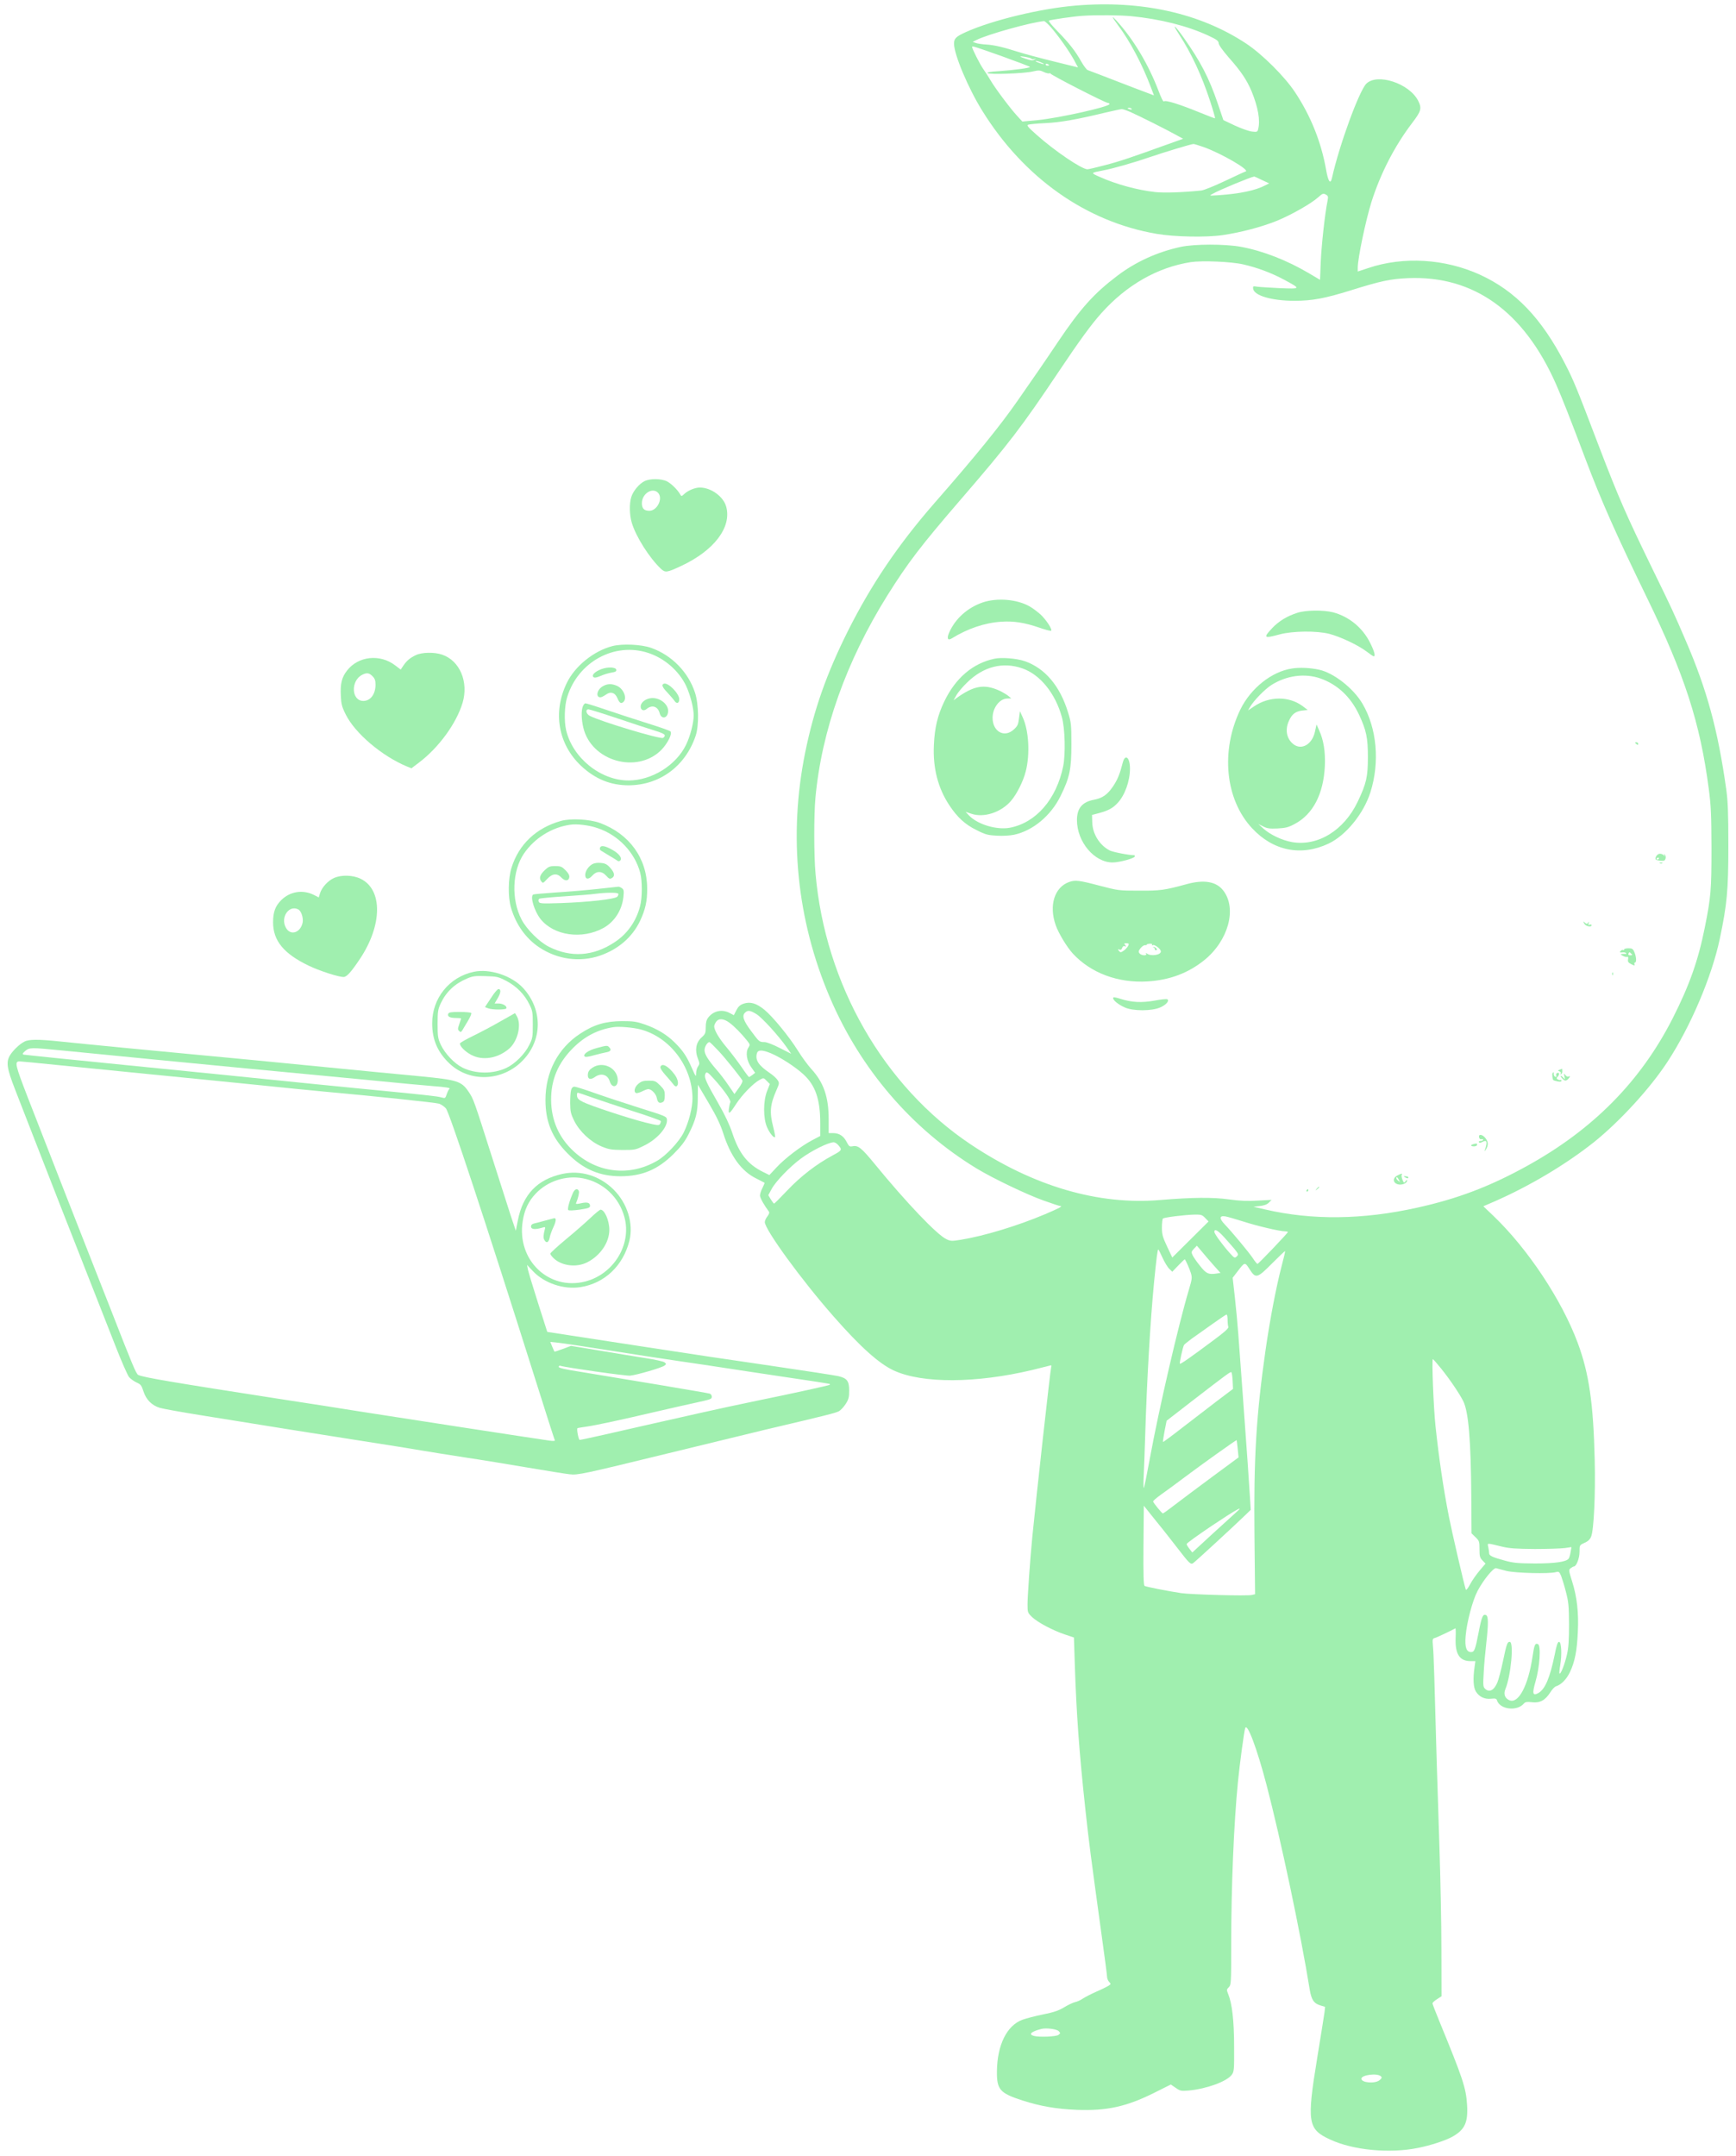 <svg width="211" height="262" viewBox="0 0 211 262" fill="none" xmlns="http://www.w3.org/2000/svg">
<path d="M130.75 0.678C126.487 1.029 120.628 2.45 117.42 3.886C116.189 4.442 115.955 4.677 115.955 5.307C115.955 6.61 117.669 10.697 119.383 13.451C124.437 21.61 132.039 26.972 140.623 28.422C142.776 28.788 146.629 28.861 148.621 28.568C150.862 28.231 153.323 27.587 155.213 26.825C156.956 26.107 159.388 24.73 160.223 23.969C160.735 23.515 160.823 23.471 161.131 23.632C161.438 23.808 161.453 23.881 161.351 24.423C161.028 26.005 160.618 29.799 160.53 31.791L160.442 34.003L159.109 33.212C156.429 31.63 153.514 30.487 150.818 29.989C148.87 29.638 145.179 29.638 143.494 30.004C140.667 30.619 138.045 31.806 135.789 33.52C132.962 35.658 131.321 37.489 128.597 41.532C127 43.92 125.784 45.678 123.689 48.681C121.565 51.742 118.562 55.434 113.626 61.073C109.173 66.171 105.906 71.005 103.05 76.689C100.457 81.889 98.934 86.195 97.864 91.439C95.814 101.547 96.839 111.786 100.867 121.205C104.573 129.906 110.843 137.201 118.694 141.977C120.643 143.163 124.729 145.126 126.824 145.873C127.85 146.239 128.772 146.547 128.875 146.547C129.241 146.547 128.729 146.811 127.015 147.543C123.646 148.964 119.588 150.194 116.761 150.648C115.691 150.824 115.53 150.81 115.032 150.575C113.875 150.033 110.11 146.078 106.302 141.42C104.705 139.472 104.295 139.149 103.636 139.281C103.255 139.354 103.182 139.296 102.918 138.783C102.552 138.051 102.01 137.685 101.277 137.685H100.721V136C100.721 133.29 100.105 131.503 98.582 129.862C98.172 129.408 97.439 128.412 96.971 127.65C95.931 125.98 93.953 123.563 92.913 122.699C91.946 121.908 91.199 121.688 90.394 121.952C89.939 122.113 89.734 122.304 89.5 122.758L89.192 123.358L88.694 123.095C87.772 122.597 86.731 122.816 86.087 123.637C85.867 123.93 85.779 124.237 85.779 124.809C85.779 125.526 85.735 125.644 85.252 126.083C84.593 126.684 84.432 127.592 84.812 128.603C85.047 129.203 85.047 129.276 84.842 129.584C84.71 129.76 84.607 130.141 84.607 130.434C84.607 130.902 84.564 130.844 84.095 129.789C83.48 128.368 82.996 127.65 82.015 126.684C81.048 125.717 79.847 124.999 78.382 124.486C77.371 124.135 76.99 124.076 75.599 124.076C73.577 124.091 72.186 124.501 70.501 125.614C67.82 127.372 66.297 130.272 66.297 133.642C66.297 136.322 67.103 138.27 69.007 140.175C70.911 142.094 72.889 142.929 75.452 142.929C78.06 142.914 79.935 142.123 81.839 140.248C82.791 139.296 83.231 138.725 83.685 137.831C84.578 136.088 84.812 135.15 84.812 133.363L84.827 131.811L86.131 134.022C87.083 135.634 87.552 136.615 87.903 137.699C88.782 140.482 90.115 142.313 91.902 143.192C92.444 143.471 92.898 143.705 92.928 143.72C92.957 143.72 92.84 143.998 92.679 144.335C92.503 144.657 92.371 145.082 92.371 145.272C92.371 145.551 92.869 146.444 93.455 147.221C93.543 147.323 93.484 147.528 93.279 147.792C93.103 148.012 92.957 148.334 92.957 148.495C92.957 149.403 97.41 155.526 101.307 159.95C104.544 163.642 106.858 165.722 108.66 166.542C112.117 168.124 118.621 168.095 125.462 166.469C126.473 166.22 127.425 165.985 127.571 165.941C127.791 165.868 127.835 165.912 127.762 166.132C127.659 166.483 125.96 181.776 125.477 186.684C125.198 189.555 124.891 193.935 124.891 194.945C124.891 195.927 124.905 195.971 125.447 196.498C126.136 197.143 127.952 198.109 129.432 198.607L130.53 198.974L130.633 202.167C130.838 208.349 131.16 212.816 131.922 219.877C132.361 223.935 132.566 225.458 133.826 234.643C134.236 237.528 134.559 240.048 134.559 240.224C134.559 240.414 134.676 240.678 134.808 240.824C135.042 241.059 135.042 241.088 134.734 241.293C134.544 241.41 133.899 241.732 133.284 241.996C132.684 242.26 131.937 242.641 131.644 242.831C131.351 243.036 130.896 243.241 130.647 243.285C130.398 243.344 129.812 243.622 129.329 243.915C128.685 244.311 128.069 244.516 126.766 244.779C125.813 244.97 124.7 245.263 124.261 245.424C122.371 246.127 121.214 248.485 121.17 251.649C121.141 253.92 121.521 254.345 124.305 255.238C126.487 255.941 128.406 256.264 130.838 256.366C134.529 256.513 136.932 255.985 140.374 254.257L142.308 253.29L142.908 253.7C143.45 254.081 143.567 254.096 144.49 254.022C146.658 253.817 149.104 252.924 149.705 252.118C149.998 251.723 150.013 251.532 149.998 248.676C149.998 245.541 149.749 243.432 149.28 242.304C149.075 241.791 149.075 241.747 149.354 241.469C149.632 241.19 149.646 240.985 149.646 236.312C149.646 229.193 149.969 221.488 150.467 216.493C150.687 214.267 151.214 210.37 151.346 209.989C151.58 209.271 152.781 212.45 153.953 216.933C155.667 223.495 158.113 235.053 159.183 241.732C159.388 242.992 159.695 243.446 160.486 243.681L161.058 243.856L160.984 244.53C160.926 244.896 160.545 247.372 160.105 250.023C158.816 257.904 158.934 258.725 161.688 259.984C164.456 261.273 168.895 261.698 172.352 260.995C173.948 260.673 175.691 260.102 176.556 259.618C178.05 258.769 178.445 257.89 178.313 255.751C178.182 253.686 177.801 252.558 174.93 245.57C174.49 244.486 174.109 243.52 174.109 243.432C174.109 243.344 174.358 243.109 174.666 242.919L175.208 242.567L175.193 236.928C175.193 233.822 175.076 228.051 174.944 224.11C174.812 220.155 174.666 215.614 174.622 214.003C174.358 204.335 174.256 200.863 174.168 200.043C174.095 199.179 174.109 199.105 174.402 199.032C174.637 198.974 176.424 198.124 176.893 197.86C176.937 197.831 176.951 198.373 176.922 199.047C176.849 200.98 177.405 201.845 178.724 201.845H179.324L179.222 202.577C179.017 203.983 179.075 205.038 179.383 205.536C179.778 206.181 180.452 206.503 181.229 206.415C181.741 206.356 181.888 206.4 181.946 206.605C182.298 207.733 184.407 207.982 185.228 206.986C185.389 206.811 185.594 206.767 186.194 206.84C187.176 206.957 187.806 206.605 188.421 205.653C188.641 205.287 188.963 204.95 189.124 204.906C189.769 204.701 190.413 204.042 190.823 203.163C191.409 201.933 191.673 200.6 191.775 198.314C191.893 195.971 191.673 194.008 191.072 192.133C190.662 190.814 190.647 190.756 190.911 190.551C191.058 190.448 191.219 190.346 191.292 190.346C191.6 190.331 191.98 189.35 191.98 188.573C191.98 187.753 191.98 187.753 192.581 187.475C193.006 187.299 193.255 187.05 193.387 186.728C193.724 185.937 193.929 181.527 193.826 177.382C193.665 170.512 193.138 166.879 191.761 163.173C189.827 157.973 185.711 151.762 181.536 147.763L180.291 146.576L181.712 145.961C186.004 144.071 190.34 141.478 193.738 138.783C196.858 136.278 200.579 132.235 202.688 128.998C205.501 124.691 208.064 118.656 209.031 114.071C209.91 109.882 210.071 108.197 210.071 102.748C210.071 98.72 210.013 97.328 209.808 95.863C208.797 88.7 207.479 83.837 204.886 77.831C203.523 74.652 203.099 73.73 200.916 69.276C197.664 62.597 196.756 60.546 194.324 54.188C191.6 47.025 191.248 46.19 190.237 44.227C187.396 38.69 184.202 35.351 179.866 33.373C175.618 31.439 170.579 31.132 166.316 32.567L165.027 32.992V32.523C165.027 31.366 165.994 26.781 166.697 24.525C167.796 21.068 169.495 17.772 171.604 14.989C172.747 13.495 172.835 13.173 172.366 12.235C171.282 10.126 167.4 8.852 166.067 10.17C165.188 11.063 162.771 17.655 161.893 21.625C161.702 22.475 161.424 22.064 161.16 20.526C160.574 17.245 159.3 14.052 157.396 11.195C156.136 9.291 153.411 6.581 151.463 5.292C145.882 1.601 138.719 0.004 130.75 0.678ZM137.503 1.967C141.033 2.318 144.3 3.139 146.863 4.325C147.903 4.809 148.108 4.97 148.123 5.263C148.138 5.482 148.621 6.142 149.339 6.977C150.862 8.69 151.536 9.716 152.122 11.093C152.913 13.026 153.206 14.652 152.913 15.722C152.84 16.029 152.767 16.059 152.151 15.985C151.785 15.941 150.848 15.604 150.086 15.253L148.694 14.594L148.035 12.646C146.966 9.481 145.896 7.431 143.816 4.501C142.732 2.978 142.396 2.787 143.318 4.193C144.856 6.566 146.072 9.203 147.083 12.294C147.449 13.407 147.713 14.345 147.684 14.374C147.669 14.403 146.863 14.096 145.896 13.7C143.362 12.66 141.604 12.118 141.473 12.323C141.399 12.426 141.121 11.869 140.799 11.005C139.568 7.782 137.723 4.706 135.672 2.479C135.027 1.791 135.13 2.04 135.892 3.065C137.371 5.043 138.836 7.826 139.891 10.624L140.257 11.591L137.811 10.668C136.463 10.155 134.705 9.467 133.899 9.159C133.094 8.852 132.332 8.559 132.2 8.515C132.068 8.471 131.717 8.002 131.424 7.489C130.721 6.229 129.944 5.233 128.523 3.783C127.879 3.124 127.41 2.553 127.483 2.509C127.645 2.406 130.56 1.981 131.556 1.923C133.27 1.806 136.097 1.835 137.503 1.967ZM127.732 3.314C128.67 4.398 129.886 6.112 130.516 7.24L131.028 8.192L127.996 7.445C126.326 7.035 124.437 6.522 123.792 6.317C122.005 5.746 120.862 5.468 119.852 5.409C119.354 5.38 118.782 5.292 118.592 5.219L118.226 5.087L118.665 4.867C119.969 4.193 125.389 2.685 126.897 2.567C126.985 2.553 127.366 2.904 127.732 3.314ZM121.771 6.83C123.646 7.504 125.184 8.09 125.184 8.134C125.184 8.266 123.25 8.515 121.404 8.646C120.379 8.705 119.939 8.793 120.027 8.881C120.232 9.086 124.422 8.939 125.506 8.69C126.253 8.515 126.399 8.529 126.868 8.749C127.161 8.895 127.483 8.954 127.571 8.91C127.674 8.852 127.703 8.852 127.645 8.91C127.557 9.027 134.354 12.514 134.676 12.514C134.764 12.514 134.852 12.572 134.852 12.646C134.852 12.968 128.787 14.33 126.15 14.594L124.261 14.77L123.602 14.052C122.752 13.129 120.906 10.653 120.394 9.76C120.174 9.379 119.778 8.764 119.515 8.397C119.104 7.811 118.152 5.936 118.152 5.702C118.152 5.556 118.416 5.644 121.771 6.83ZM125.345 7.123C125.389 7.196 125.55 7.211 125.711 7.167C125.975 7.079 125.975 7.079 125.726 7.24C125.521 7.372 125.301 7.357 124.744 7.167C124.334 7.035 124.012 6.903 124.012 6.874C124.012 6.771 125.257 7.006 125.345 7.123ZM126.575 7.606C127.146 7.855 126.883 7.87 126.209 7.606C125.931 7.504 125.799 7.401 125.916 7.401C126.033 7.401 126.341 7.489 126.575 7.606ZM127.527 7.914C127.527 7.943 127.425 7.973 127.308 7.973C127.19 7.973 127.088 7.914 127.088 7.826C127.088 7.753 127.19 7.724 127.308 7.768C127.425 7.826 127.527 7.885 127.527 7.914ZM137.547 13.231C137.605 13.305 137.503 13.334 137.342 13.29C137.005 13.202 136.961 13.1 137.254 13.1C137.371 13.1 137.503 13.158 137.547 13.231ZM137.43 13.627C138.426 14.066 141.883 15.795 143.025 16.439L143.802 16.864L142.073 17.48C137.488 19.135 136.111 19.604 134.354 20.058C133.299 20.336 132.317 20.57 132.171 20.57C131.482 20.57 128.172 18.329 125.975 16.366C124.92 15.429 124.759 15.224 124.979 15.15C125.14 15.092 126.077 15.004 127.088 14.96C128.904 14.872 130.867 14.521 134.339 13.685C135.306 13.466 136.199 13.261 136.331 13.261C136.463 13.246 136.961 13.422 137.43 13.627ZM146.307 17.875C148.445 18.637 151.946 20.673 151.404 20.834C151.287 20.863 150.145 21.391 148.885 21.991C147.625 22.592 146.336 23.105 146.028 23.148C143.743 23.383 141.502 23.456 140.418 23.339C138.279 23.105 135.687 22.401 133.724 21.522C132.522 20.995 132.522 21.01 134.046 20.717C135.291 20.482 137.811 19.765 139.803 19.076C141.619 18.461 144.769 17.509 145.062 17.494C145.149 17.494 145.721 17.67 146.307 17.875ZM153.382 21.874L154.261 22.284L153.792 22.518C152.605 23.148 150.672 23.544 148.108 23.72C146.951 23.793 146.937 23.793 147.376 23.559C148.211 23.075 152.063 21.493 152.444 21.449C152.488 21.449 152.913 21.64 153.382 21.874ZM151.111 32.128C152.796 32.509 154.554 33.168 156.077 33.988C158.143 35.102 158.143 35.116 155.579 35.014C154.378 34.955 153.133 34.882 152.825 34.838C152.298 34.75 152.269 34.765 152.312 35.087C152.43 35.922 154.583 36.552 157.352 36.552C159.505 36.552 161.087 36.244 164.148 35.292C167.796 34.149 168.997 33.886 171.18 33.798C179.119 33.476 185.198 37.826 189.109 46.645C189.9 48.446 190.721 50.526 192.713 55.8C194.661 60.956 196.478 65.028 200.184 72.645C204.754 82.02 206.629 87.792 207.684 95.805C207.962 97.914 208.006 98.969 208.021 103.041C208.021 108.153 207.947 109.032 207.2 112.738C206.409 116.708 205.325 119.755 203.304 123.739C199.393 131.415 193.621 137.26 185.535 141.713C181.038 144.188 177.142 145.668 172.22 146.752C165.613 148.217 159.476 148.29 153.748 146.957L152.356 146.635L153.118 146.547C153.66 146.488 153.997 146.356 154.217 146.137L154.554 145.8L152.869 145.888C151.624 145.961 150.716 145.932 149.383 145.741C147.391 145.463 144.9 145.492 141.033 145.814C133.504 146.459 125.608 144.145 117.991 139.062C107.4 131.986 100.296 119.594 99.124 106.161C98.919 103.905 98.919 99.071 99.109 96.962C99.856 88.803 102.859 80.351 107.854 72.353C110.345 68.383 111.897 66.347 116.761 60.707C122.605 53.939 124.173 51.889 128.685 45.15C131.175 41.43 132.654 39.394 133.885 38.031C136.946 34.618 140.696 32.48 144.739 31.85C146.116 31.645 149.661 31.791 151.111 32.128ZM91.961 123.241C92.664 123.695 94.598 125.819 95.594 127.226L96.165 128.046L94.773 127.343C93.982 126.933 93.191 126.625 92.913 126.625C92.298 126.625 92.269 126.596 91.302 125.292C90.364 124.047 90.159 123.432 90.54 123.065C90.877 122.714 91.185 122.758 91.961 123.241ZM88.65 124.267C89.236 124.691 90.101 125.57 90.804 126.449C91.17 126.918 91.185 126.947 90.965 127.299C90.584 127.855 90.76 128.939 91.331 129.716L91.785 130.36L91.463 130.609C91.272 130.756 91.082 130.873 91.038 130.873C90.994 130.873 90.584 130.331 90.13 129.657C89.676 128.998 88.87 127.929 88.328 127.284C87.391 126.171 86.819 125.204 86.805 124.721C86.805 124.589 86.907 124.34 87.039 124.164C87.347 123.71 87.962 123.754 88.65 124.267ZM77.855 125.087C81.429 126.024 84.153 129.628 84.168 133.451C84.168 134.594 83.728 136.337 83.113 137.582C82.557 138.725 80.96 140.424 79.861 141.054C76.507 143.002 72.566 142.548 69.695 139.867C67.923 138.227 67 136.103 66.985 133.656C66.971 131.181 67.835 129.159 69.651 127.343C71.072 125.922 72.654 125.102 74.573 124.809C75.262 124.706 76.976 124.853 77.855 125.087ZM87.317 127.68C88.182 128.603 89.881 130.727 90.232 131.283C90.291 131.4 90.13 131.737 89.808 132.191L89.266 132.938L88.533 131.869C88.138 131.283 87.493 130.434 87.098 129.994C86.043 128.764 85.633 128.104 85.633 127.606C85.633 127.196 85.97 126.625 86.233 126.625C86.292 126.625 86.775 127.108 87.317 127.68ZM93.704 127.987C94.861 128.471 96.678 129.643 97.659 130.551C99.109 131.884 99.695 133.583 99.695 136.469V138.036L98.714 138.549C97.352 139.267 95.374 140.775 94.363 141.874L93.514 142.782L92.767 142.416C90.862 141.478 89.822 140.16 88.987 137.611C88.694 136.718 88.094 135.443 87.303 134.066C85.867 131.576 85.589 130.961 85.706 130.565C85.838 130.155 85.984 130.214 86.731 131.049C88.006 132.455 88.87 133.7 88.768 133.935C88.709 134.066 88.636 134.418 88.592 134.74C88.504 135.487 88.68 135.37 89.485 134.125C90.203 133.026 91.565 131.62 92.312 131.225C92.811 130.946 92.811 130.946 93.191 131.342L93.572 131.723L93.235 132.572C92.752 133.803 92.752 135.897 93.235 136.981C93.558 137.714 94.056 138.314 94.202 138.168C94.246 138.139 94.144 137.582 93.982 136.952C93.514 135.136 93.602 134.213 94.378 132.455C94.73 131.649 94.744 131.591 94.51 131.239C94.363 131.02 93.953 130.639 93.572 130.39C92.195 129.452 91.785 128.837 91.99 128.017C92.107 127.548 92.591 127.533 93.704 127.987ZM101.849 139.105C102.391 139.721 102.376 139.765 101.204 140.395C99.241 141.449 97.337 142.914 95.711 144.628C94.861 145.521 94.129 146.254 94.085 146.254C94.041 146.254 93.865 146.02 93.689 145.741L93.382 145.228L93.792 144.467C94.275 143.559 96.019 141.757 97.352 140.775C98.641 139.823 100.633 138.827 101.321 138.798C101.438 138.783 101.688 138.93 101.849 139.105ZM146.482 147.997L146.893 148.422L144.695 150.604L142.483 152.802L141.854 151.469C141.312 150.312 141.224 150.004 141.224 149.154C141.224 148.627 141.282 148.129 141.341 148.07C141.487 147.924 143.963 147.616 145.193 147.587C145.984 147.572 146.116 147.616 146.482 147.997ZM151.185 148.451C152.869 148.993 155.579 149.623 156.224 149.623C156.399 149.623 156.531 149.667 156.531 149.711C156.531 149.828 152.957 153.578 152.84 153.578C152.781 153.578 152.518 153.27 152.269 152.875C151.741 152.099 149.764 149.726 148.87 148.788C148.167 148.056 148.196 147.675 148.943 147.807C149.207 147.851 150.218 148.144 151.185 148.451ZM148.753 150.297C149.163 150.736 149.734 151.41 150.042 151.762C150.54 152.392 150.555 152.436 150.32 152.67C150.071 152.904 150.027 152.875 149.471 152.26C148.577 151.264 147.596 149.916 147.596 149.682C147.596 149.271 148.021 149.491 148.753 150.297ZM147.493 153.725L148.343 154.677L147.859 154.75C146.893 154.896 146.6 154.765 145.853 153.812C145.442 153.314 145.047 152.728 144.944 152.509C144.783 152.157 144.798 152.069 145.12 151.732L145.472 151.366L146.058 152.055C146.38 152.45 147.024 153.197 147.493 153.725ZM141.297 152.831C141.561 153.402 141.927 154.003 142.132 154.193L142.483 154.53L143.23 153.754C143.641 153.329 143.992 152.992 144.007 153.021C144.153 153.197 144.578 154.164 144.739 154.677C144.915 155.263 144.886 155.424 144.49 156.757C143.23 160.976 140.843 171.273 139.759 177.206C139.407 179.125 139.085 180.751 139.026 180.795C138.968 180.853 138.968 180.165 139.012 179.286C139.056 178.393 139.129 176.459 139.173 174.965C139.393 167.699 139.803 160.624 140.271 155.775C140.564 152.831 140.696 151.82 140.784 151.82C140.813 151.82 141.048 152.274 141.297 152.831ZM155.799 153.739C155.11 156.376 154.378 160.199 153.821 164.037C152.679 172.035 152.371 177.191 152.474 186.728L152.547 193.715L152.181 193.803C151.653 193.949 144.769 193.759 143.567 193.583C141.941 193.334 139.305 192.821 139.114 192.704C138.997 192.631 138.953 191.312 138.982 187.782L139.026 182.963L140.491 184.794C141.312 185.79 142.498 187.313 143.157 188.163C144.534 189.95 144.71 190.126 145.003 189.95C145.193 189.848 149.998 185.424 151.448 184.018L152.02 183.461L151.917 181.82C151.814 180.019 151.595 176.986 151.038 169.325C150.833 166.586 150.599 163.349 150.511 162.147C150.423 160.932 150.232 158.895 150.086 157.606L149.822 155.263L150.408 154.501C151.302 153.329 151.302 153.329 151.858 154.193C152.62 155.395 152.796 155.351 154.612 153.52C155.462 152.67 156.165 151.996 156.194 152.025C156.224 152.04 156.048 152.816 155.799 153.739ZM149.207 160.375C149.207 160.727 149.251 161.122 149.295 161.239C149.354 161.4 148.797 161.898 147.42 162.909C144.549 165.048 143.494 165.78 143.406 165.707C143.333 165.619 143.758 163.715 143.904 163.437C143.963 163.349 144.373 163.012 144.812 162.689C145.252 162.382 146.365 161.591 147.288 160.932C148.211 160.272 149.017 159.73 149.075 159.73C149.148 159.73 149.207 160.023 149.207 160.375ZM175.135 166.264C176.233 167.626 177.376 169.325 177.845 170.248C178.489 171.537 178.782 175.009 178.826 181.85L178.855 186.317L179.339 186.786C179.793 187.226 179.822 187.313 179.822 188.236C179.822 189.101 179.866 189.276 180.188 189.613L180.555 189.994L179.837 190.844C179.441 191.312 178.914 192.06 178.68 192.514C178.387 193.056 178.196 193.275 178.152 193.129C177.947 192.543 176.424 185.937 176.102 184.267C175.413 180.751 174.9 177.221 174.476 173.28C174.241 171.127 174.007 165.15 174.153 165.15C174.197 165.15 174.637 165.648 175.135 166.264ZM149.822 167.802L149.866 168.769L147.962 170.204C146.922 171.01 145.018 172.475 143.729 173.456C142.454 174.452 141.385 175.243 141.355 175.214C141.326 175.185 141.414 174.599 141.546 173.895L141.795 172.636L144.725 170.365C149.339 166.806 149.573 166.645 149.676 166.747C149.72 166.791 149.793 167.274 149.822 167.802ZM150.438 176.063L150.54 177.089L147.361 179.433C145.618 180.722 143.567 182.26 142.82 182.831C142.059 183.417 141.399 183.9 141.341 183.9C141.224 183.886 140.228 182.685 140.154 182.45C140.125 182.377 140.564 182.011 141.106 181.615C141.648 181.234 142.894 180.326 143.86 179.594C146.058 177.938 150.262 174.95 150.306 174.994C150.32 175.023 150.379 175.492 150.438 176.063ZM150.291 183.725C150.042 183.944 148.724 185.145 147.376 186.376L144.915 188.646L144.578 188.207C144.388 187.973 144.227 187.709 144.227 187.621C144.227 187.519 145.618 186.522 147.317 185.38C150.232 183.432 151.316 182.831 150.291 183.725ZM182.605 187.943C183.455 188.148 184.334 188.207 186.561 188.222C188.128 188.222 189.769 188.163 190.208 188.104L190.999 187.987L190.896 188.603C190.838 188.954 190.735 189.306 190.647 189.408C190.325 189.789 188.978 189.979 186.561 189.979C184.539 189.965 183.953 189.921 182.942 189.643C181.39 189.218 180.994 189.042 180.994 188.734C180.994 188.588 180.95 188.266 180.892 188.002C180.789 187.46 180.599 187.46 182.605 187.943ZM183.118 190.888C184.217 191.151 188.304 191.254 189.095 191.034C189.461 190.932 189.52 190.976 189.739 191.474C189.856 191.781 190.135 192.66 190.325 193.422C190.647 194.652 190.691 195.121 190.706 197.377C190.706 199.267 190.647 200.219 190.457 201.024C190.208 202.167 189.695 203.485 189.549 203.353C189.505 203.31 189.549 202.855 189.637 202.343C189.856 201.054 189.783 199.501 189.49 199.501C189.329 199.501 189.183 199.926 188.963 201.068C188.377 203.881 187.806 205.258 186.971 205.727C186.282 206.107 186.209 205.785 186.634 204.32C187.146 202.592 187.322 199.926 186.927 199.779C186.575 199.633 186.487 199.853 186.268 201.303C185.74 204.862 184.539 207.089 183.44 206.591C182.898 206.342 182.723 205.844 182.972 205.243C183.646 203.632 184.026 199.501 183.499 199.501C183.206 199.501 183.118 199.75 182.679 201.845C182.459 202.885 182.151 204.071 181.99 204.452C181.58 205.419 180.994 205.697 180.481 205.185C180.262 204.979 180.247 204.73 180.335 203.251C180.379 202.313 180.525 200.731 180.643 199.721C180.921 197.26 180.906 196.366 180.613 196.249C180.232 196.103 180.101 196.395 179.72 198.344C179.31 200.453 179.207 200.746 178.797 200.746C178.226 200.746 178.021 200.131 178.138 198.798C178.284 197.099 178.973 194.491 179.588 193.319C180.306 191.957 181.536 190.463 181.844 190.551C181.976 190.595 182.562 190.741 183.118 190.888ZM128.67 246.801C128.904 247.035 128.904 247.064 128.641 247.27C128.348 247.475 126.326 247.562 125.667 247.387C124.949 247.196 125.33 246.859 126.575 246.537C127.176 246.391 128.421 246.552 128.67 246.801ZM167.854 252.309C167.986 252.44 167.942 252.543 167.679 252.763C167.137 253.217 165.467 253.085 165.467 252.587C165.467 252.118 167.444 251.869 167.854 252.309Z" fill="#A0EFAF"/>
<path d="M119.441 73.202C117.61 73.832 116.131 75.15 115.384 76.82C115.047 77.567 115.179 77.89 115.691 77.567C117.581 76.395 119.676 75.678 121.683 75.546C123.206 75.443 124.524 75.648 126.312 76.264C127.059 76.527 127.703 76.689 127.762 76.644C127.923 76.469 127.146 75.297 126.473 74.667C126.106 74.345 125.535 73.905 125.169 73.7C123.66 72.821 121.214 72.602 119.441 73.202Z" fill="#A0EFAF"/>
<path d="M157.689 74.462C156.443 74.857 155.433 75.473 154.627 76.322C153.499 77.523 153.602 77.611 155.55 77.084C157.132 76.659 160.062 76.63 161.585 77.025C162.918 77.377 165.042 78.373 166.053 79.135C166.492 79.472 166.902 79.75 166.961 79.75C167.21 79.75 167.049 79.149 166.536 78.124C165.628 76.278 163.958 74.916 162.024 74.403C160.853 74.11 158.729 74.125 157.689 74.462Z" fill="#A0EFAF"/>
<path d="M120.862 80.043C118.226 80.6 116.131 82.401 114.769 85.243C113.963 86.913 113.597 88.436 113.509 90.531C113.377 93.314 113.992 95.731 115.369 97.826C116.351 99.306 117.288 100.184 118.709 100.873C119.778 101.415 120.071 101.488 121.185 101.547C121.902 101.591 122.781 101.532 123.265 101.43C125.55 100.932 127.733 99.115 128.904 96.727C130.018 94.472 130.223 93.461 130.223 90.443C130.223 88.07 130.193 87.777 129.813 86.561C128.831 83.339 127 81.185 124.539 80.336C123.558 79.999 121.712 79.852 120.862 80.043ZM124.261 81.215C126.414 81.962 128.275 84.247 129.066 87.147C129.446 88.51 129.52 91.586 129.227 93.095C128.406 97.123 125.916 99.979 122.737 100.58C121.126 100.873 118.841 100.184 117.786 99.1L117.361 98.646L118.065 98.881C119.573 99.393 121.639 98.734 122.855 97.343C123.558 96.552 124.363 94.955 124.671 93.739C125.213 91.644 125.052 88.744 124.29 87.133L123.968 86.415L123.851 87.294C123.763 88.041 123.675 88.231 123.221 88.641C122.078 89.696 120.643 88.905 120.643 87.221C120.643 86.005 121.507 84.877 122.444 84.877L122.913 84.862L122.547 84.555C122.342 84.393 121.859 84.1 121.448 83.91C119.617 83.09 118.372 83.309 116.248 84.833L115.897 85.097L116.248 84.467C116.439 84.13 117.039 83.412 117.581 82.899C119.559 80.98 121.902 80.394 124.261 81.215Z" fill="#A0EFAF"/>
<path d="M157.044 81.229C154.568 81.596 152.02 83.632 150.76 86.21C148.328 91.234 148.914 97.138 152.181 100.639C154.759 103.407 158.157 104.081 161.497 102.499C163.606 101.488 165.73 98.881 166.565 96.273C167.723 92.611 167.356 88.48 165.599 85.507C164.5 83.632 162.098 81.757 160.325 81.376C159.241 81.141 157.967 81.083 157.044 81.229ZM160.501 82.445C162.566 83.178 164.163 84.672 165.188 86.854C166.067 88.744 166.258 89.638 166.258 91.981C166.258 94.398 166.082 95.189 165.013 97.431C163.343 100.917 160.164 102.865 157.029 102.323C155.813 102.103 154.393 101.43 153.558 100.683L152.942 100.126L153.528 100.419C154.012 100.668 154.319 100.712 155.286 100.668C156.268 100.609 156.604 100.536 157.381 100.111C159.593 98.939 160.867 96.464 161.028 93.08C161.102 91.366 160.882 89.916 160.325 88.729L160.018 88.026L159.827 88.891C159.505 90.443 158.201 91.205 157.205 90.429C156.37 89.769 156.165 88.671 156.663 87.587C157.029 86.766 157.469 86.444 158.26 86.342L158.948 86.269L158.304 85.785C156.648 84.569 154.275 84.584 152.43 85.829L151.683 86.327L151.946 85.888C152.4 85.111 153.719 83.764 154.51 83.251C156.341 82.079 158.597 81.771 160.501 82.445Z" fill="#A0EFAF"/>
<path d="M198.719 90.224C198.719 90.253 198.807 90.341 198.909 90.429C199.056 90.546 199.114 90.531 199.114 90.4C199.114 90.282 199.026 90.195 198.909 90.195C198.807 90.195 198.719 90.209 198.719 90.224Z" fill="#A0EFAF"/>
<path d="M136.463 92.67C136.111 94.047 135.833 94.735 135.291 95.541C134.603 96.566 133.987 96.991 132.947 97.182C131.541 97.445 130.896 98.222 130.896 99.643C130.896 102.294 133.006 104.799 135.232 104.799C136.053 104.799 137.928 104.286 137.928 104.066C137.928 103.979 137.913 103.92 137.884 103.92C137.225 103.92 135.262 103.539 134.866 103.334C133.65 102.704 132.786 101.327 132.757 99.921L132.728 99.027L133.606 98.793C134.72 98.485 135.247 98.207 135.818 97.592C136.712 96.669 137.342 94.897 137.342 93.402C137.342 92.025 136.756 91.542 136.463 92.67Z" fill="#A0EFAF"/>
<path d="M201.692 103.744C201.385 103.788 201.092 104.286 201.268 104.462C201.312 104.506 201.575 104.564 201.854 104.594C202.264 104.623 202.366 104.579 202.44 104.315C202.483 104.14 202.44 103.935 202.352 103.847C202.234 103.744 202.22 103.759 202.293 103.92C202.396 104.11 202.381 104.11 202.205 103.92C202.103 103.803 201.868 103.715 201.692 103.744ZM201.649 104.271C201.649 104.315 201.59 104.389 201.502 104.433C201.429 104.477 201.356 104.447 201.356 104.374C201.356 104.286 201.429 104.213 201.502 104.213C201.59 104.213 201.649 104.242 201.649 104.271Z" fill="#A0EFAF"/>
<path d="M201.766 104.901C201.868 104.945 202 104.93 202.044 104.887C202.103 104.843 202.015 104.799 201.854 104.813C201.692 104.813 201.648 104.857 201.766 104.901Z" fill="#A0EFAF"/>
<path d="M129.944 107.172C128.157 107.816 127.469 110.028 128.318 112.431C128.67 113.427 129.666 115.067 130.398 115.873C132.581 118.231 135.877 119.462 139.437 119.257C142.161 119.096 144.417 118.246 146.38 116.664C149.295 114.306 150.364 110.409 148.694 108.226C147.845 107.113 146.365 106.849 144.227 107.435C141.546 108.168 141.004 108.241 138.44 108.226C136.009 108.226 135.906 108.212 133.606 107.611C131.175 106.967 130.677 106.908 129.944 107.172ZM137.195 114.701C137.195 114.906 136.873 115.331 136.551 115.536C136.229 115.756 136.185 115.756 135.994 115.536C135.833 115.316 135.833 115.302 136.053 115.39C136.229 115.448 136.331 115.39 136.39 115.184C136.463 114.994 136.565 114.921 136.712 114.979C136.902 115.038 136.917 115.023 136.756 114.833C136.609 114.642 136.624 114.613 136.888 114.613C137.049 114.613 137.195 114.657 137.195 114.701ZM140.022 114.804C139.979 114.891 140.008 114.906 140.11 114.848C140.301 114.716 141.048 115.272 141.092 115.58C141.165 116.034 139.905 116.239 139.407 115.873C139.246 115.756 139.217 115.756 139.305 115.888C139.466 116.166 138.733 116.122 138.514 115.858C138.353 115.668 138.367 115.551 138.616 115.228C138.792 115.009 139.026 114.848 139.158 114.848C139.29 114.862 139.393 114.833 139.393 114.774C139.393 114.73 139.554 114.672 139.759 114.672C139.979 114.657 140.081 114.701 140.022 114.804Z" fill="#A0EFAF"/>
<path d="M140.242 115.155C140.33 115.185 140.389 115.272 140.359 115.331C140.316 115.39 140.374 115.448 140.491 115.448C140.652 115.448 140.667 115.39 140.55 115.243C140.462 115.141 140.301 115.053 140.213 115.067C140.11 115.067 140.125 115.097 140.242 115.155Z" fill="#A0EFAF"/>
<path d="M192.552 112.225C192.728 112.562 193.445 112.709 193.445 112.416C193.445 112.343 193.343 112.313 193.226 112.357C193.065 112.431 193.021 112.372 193.094 112.182C193.167 111.962 193.152 111.947 193.035 112.108C192.903 112.299 192.845 112.299 192.625 112.108C192.391 111.918 192.391 111.933 192.552 112.225Z" fill="#A0EFAF"/>
<path d="M197.4 115.375C197.4 115.448 197.342 115.478 197.269 115.434C197.195 115.39 197.064 115.448 196.976 115.551C196.829 115.727 196.873 115.756 197.181 115.727C197.386 115.697 197.591 115.741 197.635 115.815C197.679 115.873 197.664 115.932 197.591 115.917C197.532 115.902 197.342 115.902 197.181 115.917C196.917 115.946 196.917 115.961 197.239 116.137C197.444 116.254 197.679 116.313 197.781 116.269C197.884 116.225 197.928 116.327 197.884 116.562C197.825 116.855 197.898 116.972 198.279 117.162C198.675 117.353 198.733 117.353 198.66 117.177C198.616 117.06 198.646 116.957 198.719 116.957C198.924 116.957 198.895 116.283 198.66 115.727C198.484 115.287 198.382 115.229 197.928 115.229C197.635 115.229 197.4 115.287 197.4 115.375ZM198.353 115.961C198.44 116.02 198.353 116.078 198.177 116.078C197.942 116.078 197.869 116.02 197.942 115.858C197.986 115.727 198.06 115.683 198.118 115.741C198.162 115.8 198.279 115.902 198.353 115.961Z" fill="#A0EFAF"/>
<path d="M195.95 118.363C195.95 118.524 195.994 118.568 196.038 118.451C196.082 118.349 196.067 118.217 196.024 118.173C195.98 118.114 195.936 118.202 195.95 118.363Z" fill="#A0EFAF"/>
<path d="M135.291 121.264C135.291 121.557 135.892 122.04 136.683 122.406C137.693 122.875 140.008 122.875 141.033 122.406C141.736 122.099 142.161 121.601 141.883 121.425C141.795 121.366 141.092 121.439 140.33 121.586C138.733 121.864 137.605 121.806 136.214 121.381C135.54 121.161 135.291 121.132 135.291 121.264Z" fill="#A0EFAF"/>
<path d="M189.578 129.979C189.314 130.082 189.314 130.097 189.549 130.184C189.695 130.243 189.754 130.36 189.695 130.448C189.637 130.551 189.651 130.58 189.754 130.521C189.842 130.477 189.9 130.302 189.886 130.141C189.871 129.979 189.871 129.848 189.856 129.862C189.856 129.862 189.725 129.921 189.578 129.979Z" fill="#A0EFAF"/>
<path d="M188.699 130.419C188.626 130.536 188.699 131.151 188.802 131.254C188.831 131.283 189.066 131.356 189.315 131.4C189.637 131.459 189.783 131.444 189.783 131.327C189.783 131.225 189.725 131.181 189.666 131.225C189.608 131.254 189.461 131.239 189.344 131.166C189.168 131.063 189.168 130.99 189.315 130.844C189.564 130.595 189.534 130.272 189.285 130.375C189.153 130.419 189.109 130.551 189.153 130.683C189.212 130.844 189.183 130.888 189.036 130.844C188.919 130.8 188.846 130.653 188.846 130.521C188.875 130.258 188.817 130.214 188.699 130.419Z" fill="#A0EFAF"/>
<path d="M190.149 130.8C190.237 131.195 190.223 131.21 190.032 130.976C189.915 130.844 189.769 130.727 189.71 130.727C189.637 130.727 189.71 130.858 189.856 131.02C190.164 131.371 190.325 131.386 190.604 131.107C190.853 130.858 190.882 130.668 190.633 130.814C190.545 130.873 190.384 130.785 190.267 130.639C190.076 130.39 190.062 130.39 190.149 130.8Z" fill="#A0EFAF"/>
<path d="M179.778 138.212C179.822 138.388 179.939 138.476 180.057 138.432C180.174 138.388 180.262 138.417 180.262 138.49C180.262 138.578 180.13 138.637 179.954 138.637C179.793 138.637 179.705 138.71 179.749 138.783C179.808 138.886 179.925 138.886 180.115 138.783C180.731 138.461 180.818 138.681 180.481 139.735C180.423 139.94 180.452 139.926 180.613 139.662C180.921 139.164 180.906 138.739 180.54 138.285C180.174 137.816 179.661 137.758 179.778 138.212Z" fill="#A0EFAF"/>
<path d="M179.061 139.032C178.68 139.135 178.738 139.296 179.163 139.296C179.368 139.296 179.529 139.208 179.529 139.105C179.529 138.93 179.485 138.915 179.061 139.032Z" fill="#A0EFAF"/>
<path d="M169.832 142.841C169.158 143.192 169.334 143.881 170.11 143.94C170.564 143.969 171.033 143.72 171.033 143.427C171.033 143.339 170.945 143.383 170.843 143.529C170.652 143.778 170.638 143.764 170.462 143.354C170.359 143.105 170.315 142.826 170.374 142.753C170.491 142.548 170.33 142.577 169.832 142.841ZM170.022 143.354C170.184 143.661 170.184 143.676 169.964 143.485C169.817 143.383 169.715 143.236 169.715 143.163C169.715 142.943 169.847 143.017 170.022 143.354Z" fill="#A0EFAF"/>
<path d="M170.74 143.031C171.004 143.207 171.18 143.222 171.18 143.061C171.18 143.002 171.033 142.929 170.858 142.929C170.594 142.899 170.565 142.929 170.74 143.031Z" fill="#A0EFAF"/>
<path d="M160.032 144.452C159.842 144.686 159.857 144.701 160.091 144.511C160.223 144.408 160.34 144.291 160.34 144.262C160.34 144.144 160.223 144.218 160.032 144.452Z" fill="#A0EFAF"/>
<path d="M158.802 144.643C158.758 144.716 158.787 144.789 158.86 144.789C158.948 144.789 159.022 144.716 159.022 144.643C159.022 144.555 158.992 144.496 158.963 144.496C158.919 144.496 158.846 144.555 158.802 144.643Z" fill="#A0EFAF"/>
<path d="M72.552 127.343C71.526 127.606 70.809 128.119 71.058 128.368C71.16 128.471 71.541 128.412 72.156 128.236C72.684 128.09 73.358 127.929 73.665 127.87C74.222 127.782 74.354 127.562 74.031 127.24C73.812 127.02 73.768 127.02 72.552 127.343Z" fill="#A0EFAF"/>
<path d="M71.995 129.745C71.644 129.98 71.482 130.199 71.453 130.536C71.394 131.122 71.746 131.269 72.303 130.873C73.064 130.331 73.87 130.565 74.119 131.415C74.383 132.25 75.086 132.133 75.086 131.254C75.071 129.774 73.269 128.881 71.995 129.745Z" fill="#A0EFAF"/>
<path d="M80.272 129.628C80.213 129.774 80.447 130.141 80.887 130.639C81.282 131.078 81.707 131.576 81.839 131.752C81.971 131.957 82.132 132.045 82.234 131.986C82.527 131.811 82.425 131.151 82.015 130.595C81.238 129.54 80.462 129.115 80.272 129.628Z" fill="#A0EFAF"/>
<path d="M77.591 131.693C77.122 132.074 76.976 132.704 77.327 132.821C77.415 132.851 77.752 132.763 78.045 132.616C78.353 132.455 78.69 132.338 78.792 132.338C79.188 132.338 79.744 132.924 79.832 133.422C79.935 133.979 80.154 134.125 80.55 133.92C80.726 133.832 80.799 133.612 80.799 133.114C80.799 132.543 80.726 132.382 80.228 131.884C79.7 131.357 79.598 131.313 78.851 131.313C78.192 131.313 77.957 131.386 77.591 131.693Z" fill="#A0EFAF"/>
<path d="M69.417 132.44C69.344 132.675 69.3 133.378 69.3 134.037C69.314 135.062 69.373 135.341 69.783 136.176C70.428 137.479 71.761 138.739 73.123 139.311C74.017 139.677 74.31 139.721 75.672 139.735C77.181 139.735 77.254 139.721 78.338 139.179C79.905 138.402 81.165 136.952 81.062 136.029C81.019 135.663 80.872 135.604 77.825 134.652C76.067 134.096 73.621 133.29 72.376 132.851C71.131 132.411 69.988 132.045 69.827 132.045C69.622 132.045 69.49 132.177 69.417 132.44ZM72.024 133.378C72.947 133.7 75.174 134.447 76.976 135.033C78.792 135.604 80.286 136.146 80.315 136.22C80.33 136.308 80.286 136.469 80.213 136.586C80.096 136.776 79.861 136.747 78.426 136.396C76.346 135.868 71.717 134.345 70.838 133.891C70.34 133.642 70.164 133.466 70.135 133.173C70.106 132.953 70.149 132.777 70.223 132.777C70.296 132.777 71.102 133.041 72.024 133.378Z" fill="#A0EFAF"/>
<path d="M78.338 58.466C77.693 58.773 76.932 59.696 76.727 60.4C76.478 61.191 76.507 62.568 76.785 63.505C77.283 65.204 78.924 67.782 80.33 69.115C80.872 69.613 81.048 69.584 82.806 68.764C86.79 66.903 88.943 64.076 88.27 61.586C87.947 60.341 86.424 59.242 85.062 59.242C84.476 59.242 83.626 59.594 83.172 60.019C82.85 60.326 82.82 60.326 82.674 60.077C82.366 59.521 81.605 58.773 81.077 58.495C80.374 58.144 79.012 58.129 78.338 58.466ZM80.037 59.945C80.579 60.648 79.847 62.069 78.924 62.069C78.294 62.069 78.016 61.791 78.016 61.147C78.016 59.945 79.378 59.125 80.037 59.945Z" fill="#A0EFAF"/>
<path d="M74.441 78.505C72.171 79.091 69.871 80.936 68.875 83.017C67.161 86.576 67.85 90.458 70.647 93.08C72.347 94.662 74.207 95.424 76.404 95.424C80.169 95.409 83.304 93.109 84.549 89.418C84.974 88.173 84.93 85.58 84.476 84.174C83.655 81.654 81.634 79.603 79.144 78.725C77.957 78.3 75.672 78.197 74.441 78.505ZM78.792 79.34C80.769 79.984 82.513 81.508 83.392 83.339C83.89 84.408 84.314 86.019 84.314 86.928C84.314 87.851 83.89 89.477 83.377 90.517C82.147 93.022 79.217 94.823 76.404 94.838C72.991 94.838 69.578 92.084 68.802 88.686C68.553 87.587 68.611 85.741 68.934 84.716C70.252 80.409 74.705 77.992 78.792 79.34Z" fill="#A0EFAF"/>
<path d="M73.109 81.303C72.347 81.581 71.878 82.021 72.112 82.255C72.244 82.387 72.464 82.358 72.991 82.138C73.372 81.962 73.973 81.786 74.324 81.728C74.808 81.654 74.94 81.567 74.91 81.391C74.852 81.054 73.885 81.01 73.109 81.303Z" fill="#A0EFAF"/>
<path d="M80.696 83.075C80.359 83.192 80.491 83.5 81.136 84.174C81.473 84.54 81.854 84.98 81.985 85.17C82.249 85.566 82.557 85.463 82.557 84.965C82.557 84.262 81.194 82.899 80.696 83.075Z" fill="#A0EFAF"/>
<path d="M73.226 83.412C72.552 83.822 72.376 84.731 72.977 84.731C73.094 84.731 73.387 84.584 73.621 84.423C74.192 83.984 74.749 84.145 75.027 84.804C75.276 85.404 75.467 85.551 75.745 85.317C76.258 84.892 75.833 83.734 75.027 83.354C74.368 83.046 73.797 83.061 73.226 83.412Z" fill="#A0EFAF"/>
<path d="M78.836 84.891C78.265 85.053 77.869 85.448 77.869 85.858C77.869 86.283 78.235 86.444 78.572 86.166C79.231 85.595 79.964 85.814 80.184 86.679C80.345 87.308 80.945 87.353 81.15 86.752C81.531 85.683 80.081 84.525 78.836 84.891Z" fill="#A0EFAF"/>
<path d="M70.838 85.844C70.633 86.356 70.662 87.426 70.897 88.407C71.849 92.48 77.4 94.076 80.359 91.147C81.136 90.356 81.751 89.14 81.487 88.876C81.4 88.773 80.125 88.334 78.675 87.88C77.225 87.426 74.984 86.693 73.694 86.254C72.405 85.814 71.263 85.463 71.16 85.463C71.058 85.463 70.911 85.639 70.838 85.844ZM75.013 87.279C76.785 87.88 78.807 88.539 79.525 88.759C80.374 89.008 80.799 89.213 80.799 89.359C80.799 89.477 80.696 89.608 80.579 89.667C80.154 89.814 73.021 87.675 71.688 86.986C71.234 86.752 71.116 86.195 71.526 86.195C71.658 86.195 73.226 86.679 75.013 87.279Z" fill="#A0EFAF"/>
<path d="M50.55 79.603C49.832 79.94 49.451 80.263 49.026 80.878L48.704 81.361L48.03 80.849C46.17 79.428 43.533 79.721 42.171 81.493C41.541 82.299 41.351 83.075 41.424 84.511C41.468 85.536 41.541 85.858 42.025 86.825C43.152 89.096 46.404 91.864 49.466 93.139L50.008 93.358L50.931 92.655C53.318 90.853 55.457 87.924 56.219 85.419C56.98 82.87 55.897 80.277 53.729 79.545C52.791 79.223 51.282 79.252 50.55 79.603ZM45.276 82.167C45.555 82.445 45.643 82.68 45.643 83.192C45.643 84.35 45.027 85.17 44.163 85.17C42.698 85.17 42.596 82.709 44.031 81.991C44.573 81.713 44.881 81.757 45.276 82.167Z" fill="#A0EFAF"/>
<path d="M68.201 99.745C65.184 100.58 63.045 102.601 62.166 105.458C61.756 106.776 61.727 108.988 62.108 110.292C62.708 112.343 63.909 114.027 65.535 115.111C67.762 116.591 70.472 116.957 72.918 116.122C75.159 115.346 76.844 113.881 77.796 111.903C78.441 110.512 78.675 109.516 78.66 107.948C78.646 104.286 76.492 101.312 72.903 99.994C71.644 99.54 69.388 99.423 68.201 99.745ZM72.669 100.639C75.174 101.488 77.151 103.583 77.811 106.044C78.074 107.025 78.074 109.076 77.796 110.116C77.327 111.947 76.229 113.5 74.691 114.496C72.112 116.21 69.373 116.386 66.707 115.038C65.55 114.452 64.026 112.943 63.397 111.742C62.122 109.31 62.254 105.824 63.675 103.729C64.964 101.84 67.059 100.536 69.3 100.214C70.12 100.082 71.644 100.272 72.669 100.639Z" fill="#A0EFAF"/>
<path d="M72.933 102.997C72.874 103.144 72.918 103.29 73.05 103.363C73.167 103.437 73.592 103.686 73.987 103.935C74.397 104.169 74.837 104.447 74.969 104.535C75.159 104.682 75.262 104.682 75.394 104.55C75.657 104.286 75.233 103.715 74.471 103.29C73.577 102.777 73.05 102.675 72.933 102.997Z" fill="#A0EFAF"/>
<path d="M71.995 105.004C71.512 105.282 71.131 105.853 71.131 106.322C71.131 106.864 71.541 106.908 71.981 106.41C72.508 105.81 73.138 105.81 73.68 106.41C74.002 106.776 74.119 106.835 74.353 106.703C74.778 106.469 74.705 106.044 74.163 105.443C73.782 105.019 73.548 104.901 73.035 104.857C72.625 104.813 72.23 104.872 71.995 105.004Z" fill="#A0EFAF"/>
<path d="M66.238 105.707C65.623 106.293 65.491 106.703 65.784 107.084C65.989 107.348 66.004 107.348 66.502 106.806C67.132 106.132 67.718 106.073 68.245 106.644C68.67 107.099 69.139 107.069 69.197 106.586C69.227 106.366 69.08 106.088 68.743 105.751C68.289 105.297 68.143 105.238 67.483 105.238C66.839 105.238 66.663 105.311 66.238 105.707Z" fill="#A0EFAF"/>
<path d="M72.596 108.021C71.263 108.168 68.992 108.358 67.557 108.446C66.106 108.549 64.876 108.651 64.803 108.695C64.407 108.944 64.949 110.717 65.696 111.669C67.308 113.69 70.721 114.188 73.328 112.767C74.676 112.035 75.613 110.585 75.774 108.959C75.848 108.256 75.818 108.095 75.599 107.933C75.438 107.816 75.247 107.743 75.174 107.743C75.086 107.758 73.929 107.875 72.596 108.021ZM75.144 108.593C75.189 108.651 75.144 108.812 75.042 108.944C74.808 109.252 71.556 109.618 68.172 109.735C65.784 109.808 65.564 109.794 65.477 109.559C65.418 109.428 65.447 109.267 65.55 109.208C65.638 109.149 67.015 109.017 68.611 108.915C70.193 108.812 71.893 108.681 72.376 108.607C73.621 108.446 75.057 108.432 75.144 108.593Z" fill="#A0EFAF"/>
<path d="M40.589 106.688C39.871 107.011 39.139 107.802 38.904 108.52L38.743 109.047L38.172 108.754C36.81 108.065 35.242 108.314 34.173 109.384C33.455 110.102 33.191 110.834 33.191 112.079C33.191 114.306 34.495 115.888 37.513 117.338C38.831 117.968 41.116 118.715 41.761 118.715C42.142 118.715 42.669 118.129 43.738 116.532C46.477 112.431 46.536 108.124 43.855 106.791C42.903 106.322 41.497 106.278 40.589 106.688ZM36.268 110.512C36.619 110.702 36.898 111.566 36.78 112.123C36.502 113.383 35.257 113.734 34.73 112.694C34.07 111.435 35.14 109.911 36.268 110.512Z" fill="#A0EFAF"/>
<path d="M57.581 118.085C54.607 118.715 52.527 121.293 52.527 124.34C52.527 126.347 53.201 127.885 54.666 129.262C57.142 131.576 61.141 131.386 63.572 128.822C65.945 126.347 65.96 122.685 63.616 120.092C62.239 118.568 59.529 117.66 57.581 118.085ZM61.58 119.213C62.81 119.872 63.748 120.824 64.349 122.055C64.73 122.816 64.759 123.036 64.759 124.501C64.759 125.981 64.73 126.186 64.334 126.962C63.807 128.061 62.605 129.262 61.551 129.76C59.954 130.522 57.815 130.507 56.248 129.745C55.252 129.262 54.095 128.046 53.582 126.962C53.23 126.2 53.187 125.951 53.187 124.428C53.187 122.919 53.23 122.655 53.567 121.923C54.227 120.517 55.267 119.535 56.761 118.905C57.478 118.598 57.772 118.568 59.046 118.612C60.423 118.656 60.569 118.686 61.58 119.213Z" fill="#A0EFAF"/>
<path d="M59.954 120.854C59.705 121.22 59.368 121.718 59.222 121.952L58.943 122.377L59.339 122.524C59.822 122.714 61.419 122.714 61.536 122.538C61.683 122.289 61.155 121.938 60.628 121.938H60.115L60.511 121.264C60.877 120.634 60.921 120.18 60.584 120.18C60.496 120.18 60.218 120.487 59.954 120.854Z" fill="#A0EFAF"/>
<path d="M54.476 123.197C54.358 123.52 54.681 123.695 55.428 123.695C55.765 123.695 56.043 123.725 56.043 123.754C56.043 123.783 55.941 124.091 55.823 124.442C55.633 124.984 55.618 125.102 55.809 125.277C55.984 125.453 56.043 125.439 56.219 125.146C56.336 124.955 56.644 124.442 56.893 124.018C57.156 123.578 57.332 123.168 57.273 123.095C57.23 123.022 56.6 122.963 55.882 122.963C54.812 122.963 54.549 123.007 54.476 123.197Z" fill="#A0EFAF"/>
<path d="M60.877 124.076C59.954 124.618 58.445 125.409 57.552 125.849C56.644 126.288 55.897 126.713 55.897 126.801C55.897 127.138 56.512 127.768 57.244 128.163C58.621 128.91 60.452 128.632 61.858 127.445C62.898 126.566 63.397 124.604 62.855 123.549C62.723 123.3 62.605 123.109 62.591 123.109C62.576 123.109 61.8 123.549 60.877 124.076Z" fill="#A0EFAF"/>
<path d="M2.942 126.581C2.371 126.874 1.609 127.606 1.229 128.207C0.716 129.042 0.818 129.789 1.844 132.411C2.342 133.7 3.265 136.073 3.895 137.685C5.286 141.273 9.52 152.099 11.409 156.874C12.171 158.808 13.372 161.854 14.075 163.656C14.778 165.458 15.511 167.113 15.687 167.333C15.877 167.553 16.287 167.846 16.609 167.992C17.108 168.212 17.21 168.358 17.43 169.047C17.752 170.072 18.455 170.775 19.422 171.068C19.817 171.186 22.015 171.581 24.285 171.947C33.47 173.427 37.938 174.145 43.665 175.038C46.976 175.551 50.433 176.107 51.355 176.269C52.278 176.43 54.593 176.796 56.483 177.089C58.372 177.367 61.844 177.938 64.173 178.334C66.517 178.729 68.787 179.096 69.227 179.14C70.252 179.257 70.765 179.14 81.165 176.605C85.765 175.478 91.097 174.188 93.03 173.72C100.384 171.991 101.541 171.698 101.937 171.493C102.171 171.376 102.537 170.98 102.786 170.6C103.152 170.028 103.211 169.779 103.211 168.959C103.211 167.802 102.947 167.465 101.893 167.216C101.526 167.128 97.806 166.557 93.616 165.941C89.427 165.341 82.776 164.345 78.821 163.729C74.881 163.129 70.486 162.455 69.08 162.235L66.517 161.84L65.389 158.31C64.773 156.376 64.217 154.53 64.158 154.237L64.056 153.695L64.759 154.442C66.15 155.922 68.494 156.713 70.53 156.405C73.489 155.951 75.76 153.783 76.507 150.736C77.005 148.656 76.258 146.225 74.588 144.555C72.874 142.855 70.574 142.152 68.318 142.65C65.301 143.324 63.558 145.141 62.942 148.29L62.693 149.55L62.078 147.719C61.756 146.708 60.745 143.573 59.852 140.761C57.596 133.671 57.552 133.539 56.966 132.675C56.087 131.371 55.618 131.225 51.121 130.785C49.041 130.595 43.313 130.038 38.392 129.555C33.484 129.071 27.317 128.471 24.695 128.236C19.041 127.709 10.223 126.859 7.308 126.552C4.656 126.273 3.499 126.273 2.942 126.581ZM7.601 127.65C16.712 128.544 21.736 129.042 28.65 129.701C32.884 130.097 39.739 130.756 43.885 131.151C48.03 131.562 51.956 131.928 52.601 131.972C54.183 132.089 54.812 132.191 54.622 132.309C54.549 132.367 54.402 132.645 54.3 132.953C54.124 133.466 54.109 133.48 53.655 133.349C53.157 133.202 51.839 133.056 43.665 132.265C40.765 131.986 36.15 131.518 33.411 131.239C30.672 130.961 22.733 130.155 15.76 129.467C8.787 128.778 2.986 128.178 2.869 128.148C2.693 128.09 2.737 127.987 3.06 127.709C3.572 127.27 3.748 127.27 7.601 127.65ZM6.941 129.408C9.329 129.643 14.295 130.141 17.957 130.507C21.619 130.858 27.523 131.459 31.067 131.811C34.612 132.177 38.304 132.543 39.271 132.631C45.438 133.187 52.967 133.979 53.362 134.11C53.626 134.198 53.992 134.447 54.197 134.682C54.651 135.238 58.973 148.334 64.935 167.201C66.268 171.435 67.396 174.95 67.439 175.023C67.483 175.097 67.205 175.111 66.795 175.053C64.92 174.789 47.43 172.094 43.812 171.522C41.556 171.156 37.337 170.497 34.437 170.058C20.916 167.963 17.371 167.362 16.8 167.069C16.536 166.923 16.111 165.897 13.562 159.364C12.742 157.27 11.585 154.34 10.999 152.846C9.93 150.15 5.887 139.809 3.323 133.217C1.844 129.379 1.741 128.969 2.386 128.969C2.503 128.969 4.539 129.159 6.941 129.408ZM70.853 143.178C73.299 143.646 75.262 145.478 75.906 147.938C76.785 151.234 74.573 154.838 71.131 155.717C66.692 156.845 62.796 153.109 63.528 148.407C63.748 146.986 64.231 145.961 65.125 145.023C66.561 143.515 68.787 142.782 70.853 143.178ZM73.9 164.066C76.668 164.506 80.491 165.092 82.396 165.37C84.3 165.648 86.907 166.029 88.196 166.234C89.485 166.439 92.855 166.937 95.667 167.362C98.494 167.772 100.823 168.139 100.853 168.168C100.882 168.197 100.882 168.241 100.853 168.27C100.765 168.344 96.385 169.311 92.078 170.189C89.939 170.629 86.878 171.288 85.267 171.654C83.655 172.02 81.019 172.606 79.407 172.973C77.796 173.339 75.159 173.939 73.548 174.306C71.937 174.672 70.545 174.965 70.457 174.965C70.325 174.965 70.076 173.705 70.179 173.544C70.193 173.515 70.677 173.441 71.263 173.354C72.42 173.192 75.408 172.548 79.92 171.493C81.487 171.127 83.509 170.673 84.388 170.482C86.497 170.014 86.512 170.014 86.512 169.691C86.512 169.545 86.395 169.384 86.263 169.34C85.999 169.252 75.13 167.436 70.442 166.674C68.655 166.395 67.908 166.22 67.908 166.088C67.908 165.985 67.996 165.927 68.099 165.956C68.714 166.161 76.097 167.216 76.595 167.157C77.444 167.069 80.433 166.19 80.755 165.941C81.004 165.751 81.004 165.722 80.755 165.531C80.623 165.429 79.568 165.194 78.411 165.019C77.269 164.843 74.778 164.433 72.874 164.11L69.402 163.539L68.421 163.905C67.879 164.11 67.41 164.257 67.396 164.242C67.366 164.213 67.249 163.949 67.117 163.627L66.883 163.056L67.864 163.158C68.421 163.217 71.131 163.627 73.9 164.066Z" fill="#A0EFAF"/>
<path d="M69.666 144.892C69.241 145.829 68.934 146.898 69.066 147.03C69.153 147.118 69.681 147.089 70.457 146.986C71.526 146.825 71.717 146.752 71.717 146.518C71.717 146.137 71.365 146.034 70.604 146.21C70.12 146.327 69.959 146.312 70.018 146.195C70.267 145.595 70.428 144.921 70.355 144.73C70.208 144.364 69.886 144.452 69.666 144.892Z" fill="#A0EFAF"/>
<path d="M71.775 147.982C71.204 148.524 69.871 149.696 68.802 150.575C67.747 151.454 66.883 152.245 66.883 152.333C66.883 152.421 67.059 152.67 67.293 152.89C68.274 153.827 70.061 154.047 71.365 153.388C72.962 152.582 74.061 150.971 74.061 149.447C74.061 148.29 73.475 146.972 72.977 146.986C72.889 147.001 72.347 147.44 71.775 147.982Z" fill="#A0EFAF"/>
<path d="M66.297 148.305C65.769 148.451 65.169 148.612 64.949 148.656C64.671 148.715 64.539 148.847 64.539 149.037C64.539 149.374 65.008 149.433 65.828 149.198C66.253 149.066 66.297 149.081 66.238 149.301C66.033 150.077 66.019 150.385 66.15 150.648C66.399 151.117 66.692 151 66.81 150.385C66.868 150.092 67.073 149.491 67.278 149.081C67.601 148.378 67.63 147.982 67.352 148.026C67.293 148.041 66.824 148.158 66.297 148.305Z" fill="#A0EFAF"/>
</svg>
